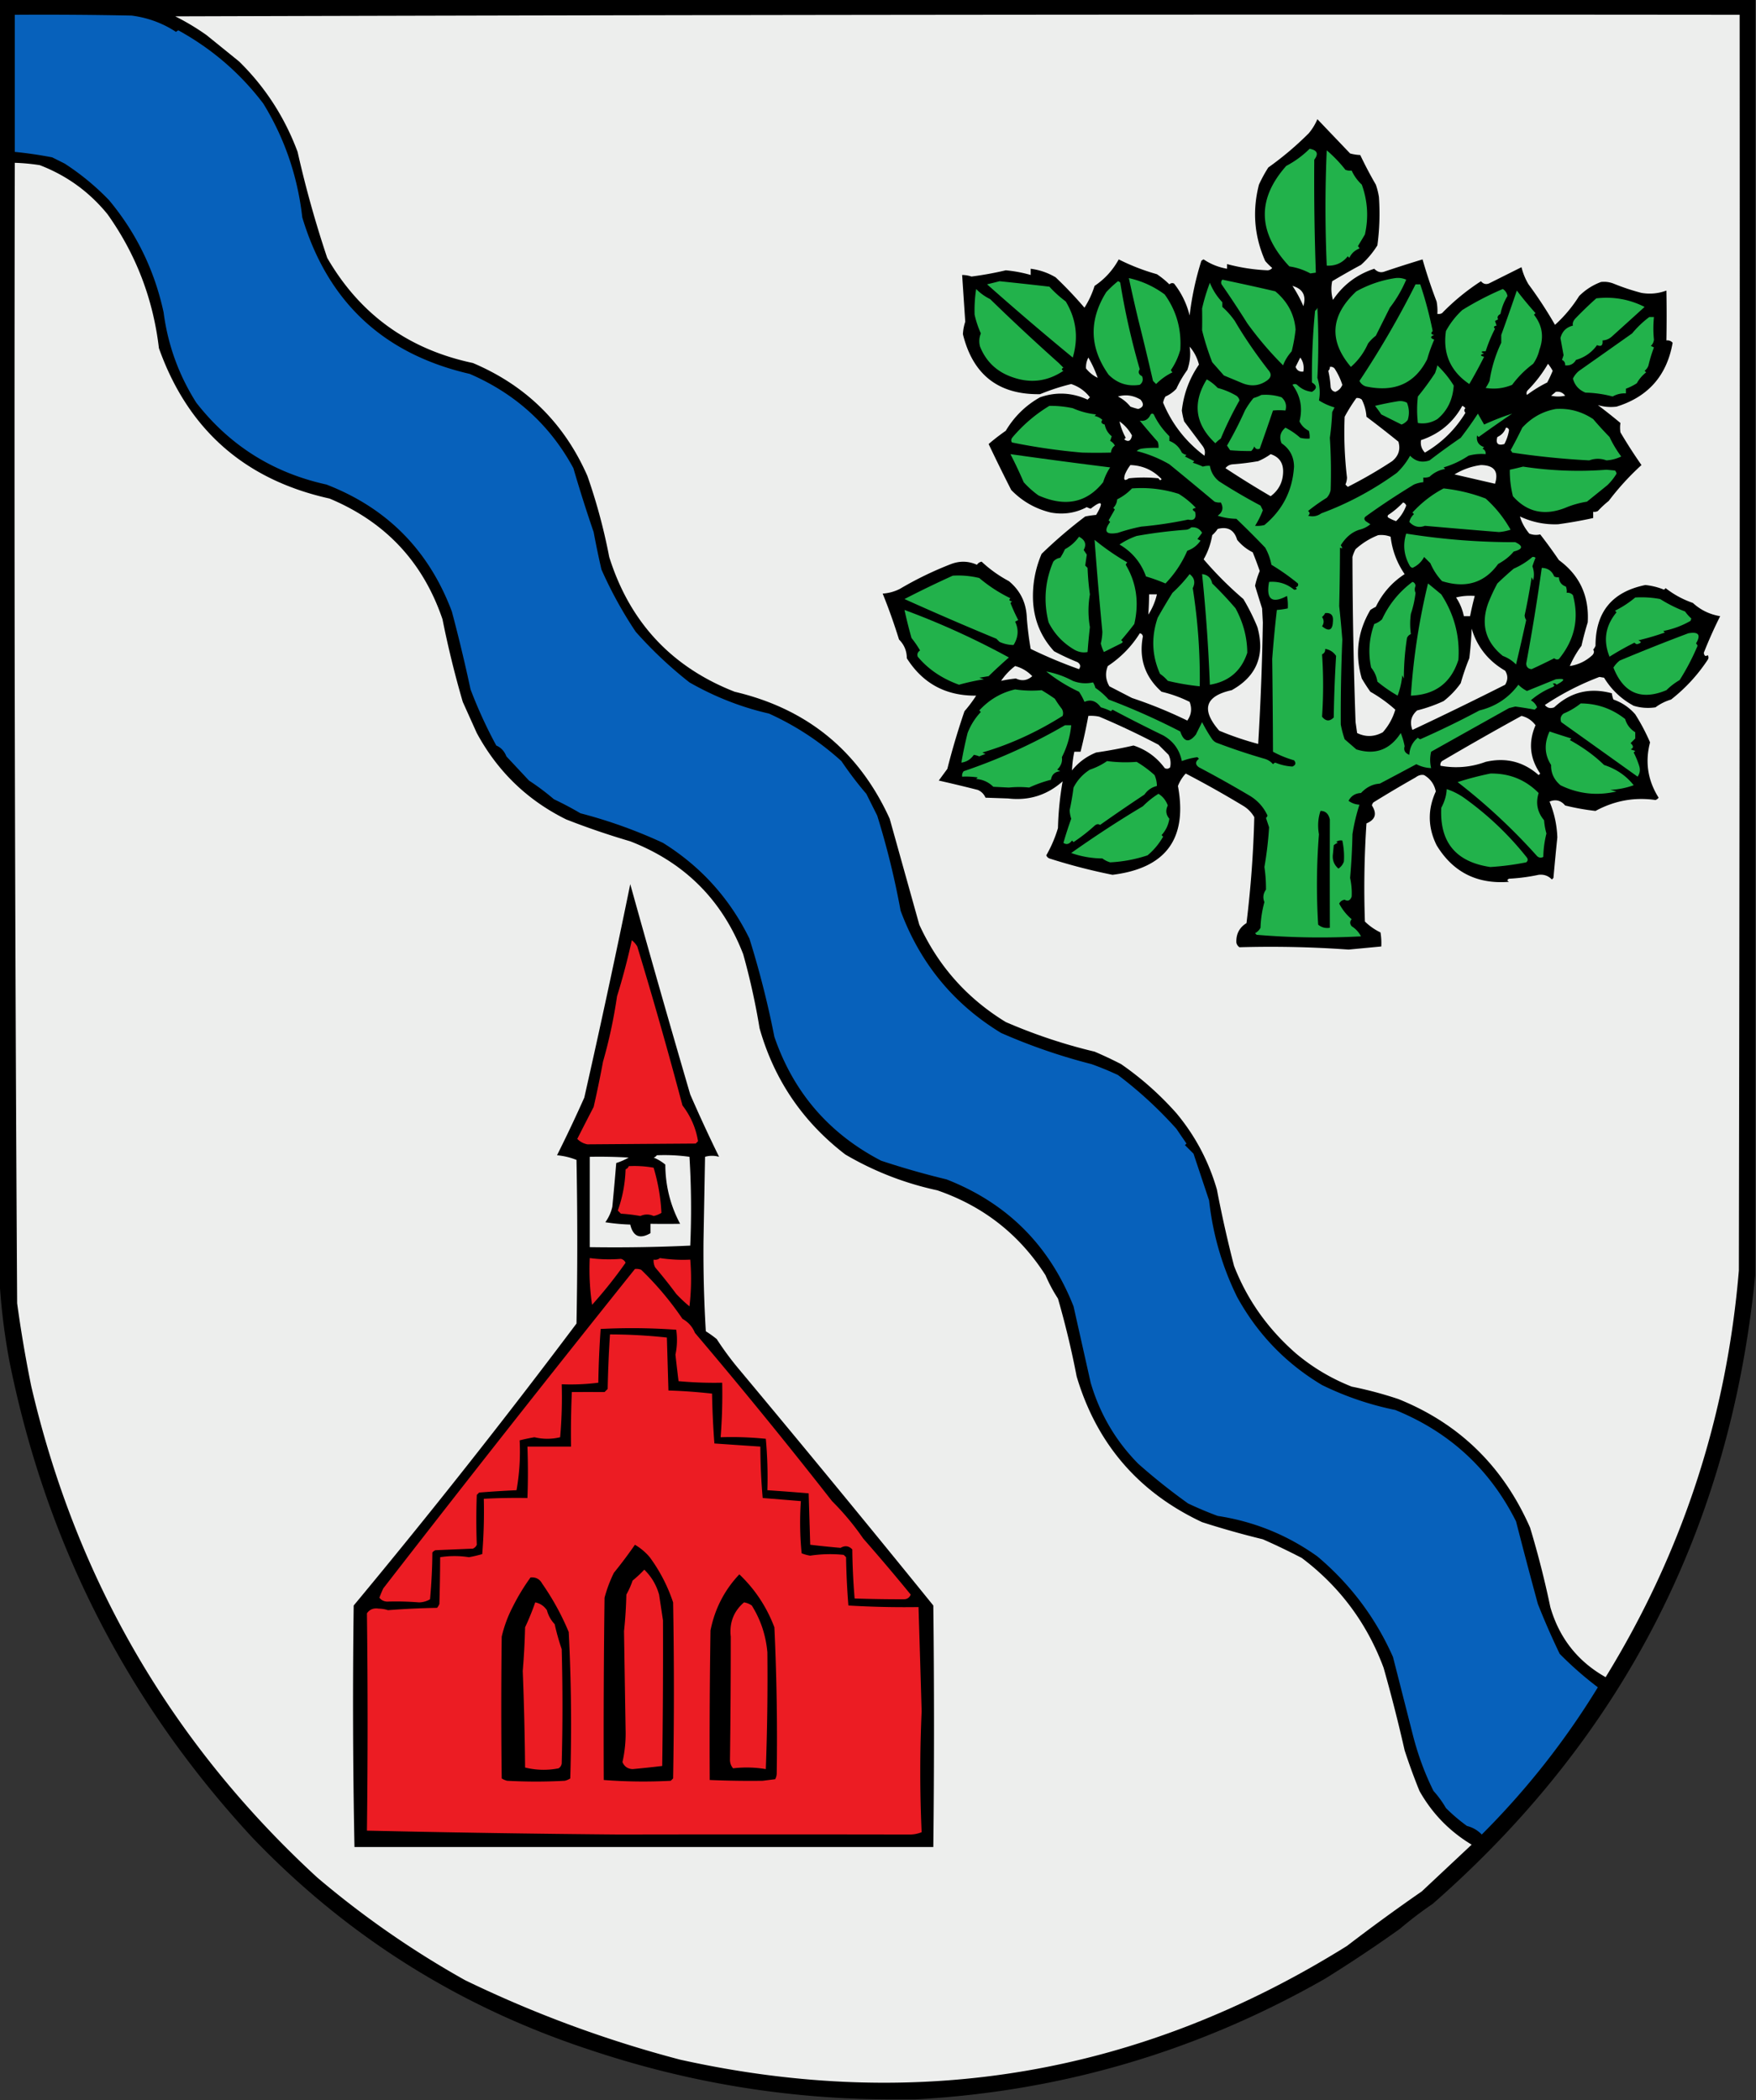 <svg xmlns="http://www.w3.org/2000/svg" width="1127" height="1348" style="shape-rendering:geometricPrecision;text-rendering:geometricPrecision;image-rendering:optimizeQuality;fill-rule:evenodd;clip-rule:evenodd"><rect width="100%" height="100%" fill="#333333" stroke="none"/><path style="opacity:1" d="M-.5-.5h1127v819c-15.94 162.063-84.94 296.56-207 403.5a243.024 243.024 0 0 0-21 16 920.557 920.557 0 0 1-48 32c-81.556 46.57-169.223 72.41-263 77.5h-11c-67.341.36-133.007-10.14-197-31.5-84.113-27.45-156.613-72.95-217.5-136.5-80.492-86.98-132.492-188.977-156-306-3.417-18.327-5.583-36.66-6.5-55V-.5z"/><path style="opacity:1" fill="#0761bb" d="M9.5 9.5c25.002-.167 50.002 0 75 .5 10.46 1.37 19.959 4.87 28.5 10.5.414-.457.914-.79 1.5-1 21.562 11.867 39.729 27.534 54.5 47 13.671 22.277 22.004 46.611 25 73 16.281 54.254 52.115 87.754 107.5 100.5 29.372 12.726 51.539 32.892 66.5 60.5a916.954 916.954 0 0 0 13 41 588.093 588.093 0 0 0 5 24c6.223 14.06 13.556 27.393 22 40 10.621 11.96 22.121 22.793 34.5 32.5 16.294 9.304 33.294 15.97 51 20 17.06 7.716 32.56 17.883 46.5 30.5 5.254 7.732 10.588 14.732 16 21l7 14a520.018 520.018 0 0 1 15 61c12.514 33.768 34.014 59.935 64.5 78.5a372.399 372.399 0 0 0 58 20 192.827 192.827 0 0 1 17 7c13.544 10.219 26.044 21.719 37.5 34.5a825.928 825.928 0 0 0 6.5 9.5l-1 1 5.5 5.5 10 30c2.403 21.827 8.403 42.494 18 62 13.132 23.827 31.298 42.66 54.5 56.5 14.924 7.32 30.59 12.653 47 16 34.848 14.186 60.682 38.019 77.5 71.5 4.544 17.726 9.21 35.39 14 53a483.361 483.361 0 0 0 14 32c7.62 7.74 15.78 14.9 24.5 21.5-20.99 34.35-45.828 65.85-74.5 94.5-2.67-2.75-5.836-4.58-9.5-5.5a111.822 111.822 0 0 1-13.5-11.5 64.783 64.783 0 0 0-8-11c-5.417-10.88-9.75-22.55-13-35-4.347-17.1-8.681-34.1-13-51-11.184-25.18-27.351-46.68-48.5-64.5-19.248-13.751-40.582-22.417-64-26a237.226 237.226 0 0 1-19-8 391.747 391.747 0 0 1-32-25.5c-14.478-14.682-24.645-32.015-30.5-52l-11-49c-15.404-39.084-42.571-66.25-81.5-81.5a524 524 0 0 1-42-12c-33.432-17.362-56.265-43.862-68.5-79.5a597.314 597.314 0 0 0-16-63c-12.649-25.813-31.149-46.313-55.5-61.5a313.48 313.48 0 0 0-53-19 207.178 207.178 0 0 0-17-9 154.59 154.59 0 0 0-16-12 11526.68 11526.68 0 0 0-14.5-15.5c-1.298-3.354-3.464-5.688-6.5-7-6.254-11.517-11.754-23.517-16.5-36a1044.737 1044.737 0 0 0-12-50c-14.752-39.256-41.586-66.423-80.5-81.5-34.196-7.508-62.029-25.008-83.5-52.5-11.28-17.788-18.28-37.122-21-58-5.815-26.961-17.481-50.961-35-72A160.449 160.449 0 0 0 41.5 105l-8-4c-8.18-1.57-16.18-2.736-24-3.5v-88z"/><path style="opacity:1" fill="#edeeed" d="M112.5 10.5c334.5-1 669.166-1.333 1004-1 .17 268.667 0 537.334-.5 806-7.85 94.038-36.35 181.038-85.5 261-17.9-10.08-29.73-25.08-35.5-45a598.553 598.553 0 0 0-13-51c-17.273-39.28-45.44-66.78-84.5-82.5a248.584 248.584 0 0 0-30-8c-13.25-5.232-25.25-12.398-36-21.5-18.002-15.819-31.169-34.486-39.5-56a800.398 800.398 0 0 1-11-49c-5.25-18.168-13.917-34.501-26-49-10.668-12.012-22.501-22.512-35.5-31.5a265.064 265.064 0 0 0-17-8c-19.448-4.621-38.448-10.954-57-19-24.904-15.232-43.404-36.065-55.5-62.5l-19-68c-19.745-43.393-52.912-70.56-99.5-81.5-40.537-15.877-67.37-44.71-80.5-86.5a366.322 366.322 0 0 0-14-52c-14.891-33.891-39.391-58.057-73.5-72.5-41.38-8.762-72.546-31.262-93.5-67.5a694.513 694.513 0 0 1-19-68c-8.266-22.23-20.766-41.564-37.5-58a10888.458 10888.458 0 0 0-21-17 153.15 153.15 0 0 0-20-12z"/><path style="opacity:1" d="M845.5 76.5c6.951 7.286 13.951 14.62 21 22 2.225.6 4.391.934 6.5 1a258.46 258.46 0 0 0 10 19 43.385 43.385 0 0 1 2 8c.717 10.521.383 20.855-1 31a57.92 57.92 0 0 1-10.5 12.5 488.824 488.824 0 0 0-18.5 10.5 24.551 24.551 0 0 0 .5 12c6.526-9.684 15.359-16.351 26.5-20 1.805 1.921 3.805 2.588 6 2a808.263 808.263 0 0 1 25-8 320.176 320.176 0 0 0 9 27c.497 2.646.664 5.313.5 8a4.934 4.934 0 0 0 3-.5 142.956 142.956 0 0 1 25-20.5c1.354 1.684 3.021 2.184 5 1.5l21-10.5a39.238 39.238 0 0 0 4.5 11 269.8 269.8 0 0 1 17 26c5.96-5.381 11.13-11.548 15.5-18.5 4.02-4.01 8.69-7.01 14-9 2.71-.328 5.37.005 8 1a142.492 142.492 0 0 0 18 6c5.49.932 10.82.432 16-1.5a898.31 898.31 0 0 1 0 32c1.6-.188 2.94.312 4 1.5-3.68 21.042-15.68 34.708-36 41-4.15.498-8.15.164-12-1 4.92 3.713 9.76 7.546 14.5 11.5-.31 1.943-.31 3.943 0 6a318.682 318.682 0 0 0 13.5 21 168.461 168.461 0 0 0-21 23 64.385 64.385 0 0 0-7 6.5c-.95.483-1.95.649-3 .5v4a278.173 278.173 0 0 1-22.5 4c-8.51.33-16.676-1.337-24.5-5 1.071 3.784 3.071 7.451 6 11 2.326.89 4.659 1.057 7 .5a320.698 320.698 0 0 1 12 16.5c13.33 9.74 19.5 23.073 18.5 40a190.885 190.885 0 0 0-4 15 63.484 63.484 0 0 0-7.5 13c5.53-.849 10.37-3.183 14.5-7 1.11-1.26 1.28-2.427.5-3.5a9.246 9.246 0 0 0 1.5-2.5c.01-21.672 10.68-34.672 32-39 4.19.435 8.19 1.435 12 3 .33-.333.67-.667 1-1 5.25 4.119 11.08 7.286 17.5 9.5 4.94 4.539 10.78 7.372 17.5 8.5a286.227 286.227 0 0 0-10.5 23.5c.3 2.024 1.13 2.524 2.5 1.5.67 1 .67 2 0 3-6.47 9.805-14.31 18.305-23.5 25.5-3.67 1.104-7 2.771-10 5a31.31 31.31 0 0 1-14-1c-7.94-4.276-14.28-10.276-19-18l-3-.5a173.862 173.862 0 0 0-35 18c1.544 1.946 3.544 2.446 6 1.5 10.54-9.846 22.88-12.846 37-9 .12 1.268.45 2.602 1 4 5.5 1.918 10.16 5.084 14 9.5 3.63 5.705 6.8 11.705 9.5 18-3.3 12.58-1.46 24.413 5.5 35.5a4.473 4.473 0 0 1-2 1.5c-13.5-1.943-26.34.391-38.5 7a148.332 148.332 0 0 1-19.5-3.5c-2.74-3.288-6.07-4.122-10-2.5 3.05 7.341 4.717 15.007 5 23a1671.608 1671.608 0 0 0-2.5 26l-1 1c-2.306-2.388-5.139-3.388-8.5-3a119.117 119.117 0 0 1-19 2.5c-1.333.667-1.333 1.333 0 2-20.498 1.637-35.998-6.197-46.5-23.5-5.644-11.445-5.811-22.945-.5-34.5-.969-4.63-3.469-8.13-7.5-10.5-1.803-.406-3.636.094-5.5 1.5a784.716 784.716 0 0 0-27 16 3.943 3.943 0 0 0-1 2c3.39 5.282 2.223 9.115-3.5 11.5a620.74 620.74 0 0 0-1 63 37.947 37.947 0 0 0 10 7c.498 2.982.665 5.982.5 9-6.995.665-13.995 1.332-21 2a697.727 697.727 0 0 0-70-1.5c-1.074-.739-1.741-1.739-2-3-.24-5.478 1.926-9.645 6.5-12.5a700.223 700.223 0 0 0 5-68 20.231 20.231 0 0 0-7.5-7.5 658.634 658.634 0 0 0-36.5-20.5 24.834 24.834 0 0 0-5 8c6.258 33.791-7.742 52.791-42 57a373.273 373.273 0 0 1-40.5-10.5c-.928-.388-1.595-1.055-2-2a81.386 81.386 0 0 0 7.5-17.5 200.96 200.96 0 0 1 3-30c-9.967 8.877-21.634 12.544-35 11l-14.5-.5c-1-2.333-2.667-4-5-5a984.53 984.53 0 0 0-25-6l5.5-7.5a471.568 471.568 0 0 1 11-37 86.401 86.401 0 0 0 7.5-10c-19.411.215-34.245-7.785-44.5-24-.022-4.708-1.689-8.708-5-12-3.233-10.394-6.733-20.227-10.5-29.5a28.352 28.352 0 0 0 11-3 222.206 222.206 0 0 1 33-16c5.601-2.09 11.101-1.923 16.5.5.739-1.074 1.739-1.741 3-2a81.647 81.647 0 0 0 17.5 12.5c7.329 6.061 11.162 13.895 11.5 23.5a204.306 204.306 0 0 0 2.5 20 299.118 299.118 0 0 0 31 13c1.254-1.759.921-3.259-1-4.5a153.054 153.054 0 0 1-15-7c-8.377-9.109-12.877-19.942-13.5-32.5-.413-10.432 1.42-20.432 5.5-30a300.708 300.708 0 0 1 28-24 61.521 61.521 0 0 1 7-1c4.998-8.395 3.831-9.728-3.5-4a11.456 11.456 0 0 1-2.5-1c-7.173 3.786-14.84 4.952-23 3.5-9.89-2.362-18.39-7.196-25.5-14.5a1211.885 1211.885 0 0 1-14.5-29.5 135.043 135.043 0 0 1 11-8.5c5.476-9.168 12.809-16.335 22-21.5 10.347-3.577 20.514-3.077 30.5 1.5l1.5-1.5c-3.162-4.076-7.162-6.909-12-8.5-6.535 1.565-13.202 3.731-20 6.5-26.597.426-43.097-12.407-49.5-38.5.13-2.647.63-5.314 1.5-8l-2-30c2.047.011 4.047.344 6 1a213.178 213.178 0 0 0 22-4c5.446.49 10.78 1.49 16 3v-4c5.692.731 11.025 2.564 16 5.5a255.686 255.686 0 0 1 18.5 19.5c2.76-4.326 4.926-8.992 6.5-14 6.536-4.396 11.703-10.062 15.5-17a135.843 135.843 0 0 0 24.5 9.5 55.811 55.811 0 0 1 8 6.5c.951-.826 1.951-.992 3-.5 4.793 6.086 8.126 12.92 10 20.5a188.935 188.935 0 0 1 7.5-35 3.647 3.647 0 0 1 1.5-1c4.54 3.056 9.54 5.056 15 6v-3a120.873 120.873 0 0 0 26 4c1.237-.056 2.237-.556 3-1.5a39.027 39.027 0 0 1-4.5-4.5c-7.008-15.847-8.342-32.18-4-49a88.011 88.011 0 0 1 6-11 203.292 203.292 0 0 0 26-22 35.7 35.7 0 0 0 5.5-9z"/><path style="opacity:1" fill="#22b24b" d="M840.5 95.5c4.911.866 5.911 3.2 3 7-.193 24.231.141 48.398 1 72.5l-3.5.5c-4.341-2.327-8.841-3.827-13.5-4.5-20.3-21.627-20.967-43.127-2-64.5 5.606-2.957 10.606-6.623 15-11zM851.5 96.5a85.697 85.697 0 0 1 12 12.5 8.43 8.43 0 0 0 4 .5c1.549 3.392 3.716 6.392 6.5 9 3.766 10.448 4.432 21.114 2 32a1689.64 1689.64 0 0 1-4.5 7.5c.457.414.791.914 1 1.5-2.963 1.129-5.129 3.129-6.5 6l-1-1c-3.432 4.298-7.932 6.298-13.5 6-1.08-25.068-1.08-49.734 0-74z"/><path style="opacity:1" fill="#edeeed" d="M9.5 104.5c5.36.17 10.692.67 16 1.5 17.303 6.638 31.803 17.138 43.5 31.5 18.276 25.689 29.276 54.355 33 86 18.617 52.275 55.117 84.441 109.5 96.5 35.884 14.978 60.05 40.812 72.5 77.5a630.167 630.167 0 0 0 13 53c2.978 6.626 5.978 13.293 9 20 13.378 24.715 32.545 43.215 57.5 55.5a494.83 494.83 0 0 0 41 14c34.903 13.57 59.07 37.737 72.5 72.5a444.014 444.014 0 0 1 10.5 47.5c9.349 33.01 27.682 60.01 55 81 18.367 10.793 38.033 18.46 59 23 29.6 10.187 52.767 28.354 69.5 54.5a97.805 97.805 0 0 0 8 15 565.606 565.606 0 0 1 12 50c12.876 43.208 39.709 74.374 80.5 93.5a556.272 556.272 0 0 0 39 11 430.658 430.658 0 0 1 25 12c24.331 18.34 41.831 41.84 52.5 70.5 4.974 17.56 9.474 35.23 13.5 53a401.017 401.017 0 0 0 9.5 26c8.11 14.44 19.277 25.94 33.5 34.5l-32 30a1235.69 1235.69 0 0 0-48 35c-132.3 82.58-274.967 106.91-428 73-47.714-12.53-93.714-29.53-138-51a596.26 596.26 0 0 1-95-66C110.032 1118.93 48.866 1013.77 20 889.5a832.106 832.106 0 0 1-9-53 91097.87 91097.87 0 0 1-1.5-732z"/><path style="opacity:1" fill="#22b24b" d="M724.5 178.5c8.385 1.858 16.052 5.358 23 10.5 7.543 10.493 10.876 22.326 10 35.5a42.167 42.167 0 0 1-6 13 3.647 3.647 0 0 0 1 1.5 37.549 37.549 0 0 0-10.5 7.5l-2-2a1933.04 1933.04 0 0 0-9.5-39.5 1150.663 1150.663 0 0 1-6-26.5zM895.5 178.5a13.116 13.116 0 0 1 7 1c-2.758 6.528-6.258 12.528-10.5 18l-9 18a25.965 25.965 0 0 0-5 5c-2.601 5.871-6.268 10.871-11 15-14.296-16.859-13.13-33.025 3.5-48.5 7.926-4.364 16.259-7.197 25-8.5zM784.5 179.5c12.776 2.673 24.109 5.173 34 7.5 7.885 6.608 12.219 14.774 13 24.5a101.458 101.458 0 0 1-2.5 14c-2.548 2.899-4.381 5.899-5.5 9a220.63 220.63 0 0 1-23-27 665.445 665.445 0 0 0-16.5-25c-.47-1.077-.303-2.077.5-3zM641.5 180.5c10.663 1.1 21.33 2.266 32 3.5a74.464 74.464 0 0 0 10.5 9.5c6.76 11.251 8.26 23.251 4.5 36a1905.434 1905.434 0 0 1-55-47 345.94 345.94 0 0 0 8-2zM717.5 180.5c.617.111 1.117.444 1.5 1 2.97 18.485 7.137 36.985 12.5 55.5-1.21 1.868-.71 3.368 1.5 4.5.863 2.249.363 4.082-1.5 5.5-7.802 1.218-14.469-.948-20-6.5-12.262-17.306-12.762-34.973-1.5-53a72.667 72.667 0 0 1 7.5-7zM776.5 181.5c1.835 4.621 4.501 8.788 8 12.5v3a50.924 50.924 0 0 1 8 9c5.963 10.206 13.13 20.706 21.5 31.5 2.145 2.395 1.978 4.562-.5 6.5-4.88 3.606-10.214 4.272-16 2-3.964-1.663-7.964-3.33-12-5a4394.001 4394.001 0 0 1-7.5-8.5c-2.694-6.957-4.861-13.79-6.5-20.5.09-4.604.09-9.27 0-14a120.75 120.75 0 0 1 5-16.5zM908.5 182.5h3c3.197 9.429 5.864 19.429 8 30-1.402 1.342-1.069 2.176 1 2.5-2.667 1-2.667 2 0 3a91.904 91.904 0 0 0-4.5 12.5c-7.864 15.678-21.03 21.511-39.5 17.5-1.803-.637-3.136-1.803-4-3.5a595.142 595.142 0 0 0 36-62z"/><path style="opacity:1" fill="#edeeed" d="M829.5 183.5c6.645 1.9 8.979 6.233 7 13a78.288 78.288 0 0 0-7-13z"/><path style="opacity:1" fill="#22b24b" d="M626.5 185.5c2.528 2.604 5.528 4.771 9 6.5 14.043 13.688 28.71 27.355 44 41l3 3c-1.333.667-1.333 1.333 0 2-10.265 6.904-21.265 8.238-33 4-9.787-3.42-16.621-9.92-20.5-19.5-.777-2.929-.61-5.763.5-8.5a63.42 63.42 0 0 1-4-12 89.072 89.072 0 0 1 1-16.5zM964.5 185.5c1.585.974 2.585 2.474 3 4.5a34.681 34.681 0 0 0-4.5 11.5c-1.758.969-2.258 2.136-1.5 3.5l-2 1 1 3c-1.801.317-2.134.984-1 2a90.169 90.169 0 0 0-6 14.5c-3.098-.087-3.432.413-1 1.5-2.667.667-2.667 1.333 0 2a312.341 312.341 0 0 1-9.5 17.5c-12.087-8.176-17.087-19.509-15-34a51.968 51.968 0 0 1 10.5-13.5 193.179 193.179 0 0 1 26-13.5zM973.5 186.5a242.087 242.087 0 0 0 12 14.5l-1 1c5.351 6.742 6.517 14.242 3.5 22.5a25.471 25.471 0 0 1-4 9 64.804 64.804 0 0 0-13.5 13.5c-5.46 2.285-11.127 2.951-17 2a29.517 29.517 0 0 0 2.5-4.5 87.077 87.077 0 0 1 7.5-24.5v-5c3.441-9.49 6.774-18.99 10-28.5zM1024.5 191.5c10.95-1.255 21.28.578 31 5.5a7022.653 7022.653 0 0 1-21 19c-1.72 1.559-3.72 2.392-6 2.5.32 3.194-.84 4.194-3.5 3-3.43 4.727-7.93 7.894-13.5 9.5-1.56 2.659-3.89 3.826-7 3.5.14-1.624-.53-2.79-2-3.5.33-1 .67-2 1-3-.67-3.667-1.33-7.333-2-11 1.08-4.297 3.75-6.964 8-8-.37-1.473.13-2.973 1.5-4.5a243.27 243.27 0 0 1 13.5-13z"/><path style="opacity:1" fill="#22b14b" d="M845.5 197.5c.777 15.289.777 30.289 0 45 1.577 5.091 1.91 9.924 1 14.5a37.747 37.747 0 0 0 10 4.5l-1.5 3a171.862 171.862 0 0 1-1.5 16.5c.71 11.079.876 22.246.5 33.5-.36 1.921-1.194 3.588-2.5 5a119.43 119.43 0 0 0-12 8.5c1.333 1 1.333 2 0 3 3.088.847 5.921.347 8.5-1.5 17.059-6.29 33.226-14.956 48.5-26a45.24 45.24 0 0 0 8.5-11c3.455 3.658 7.621 4.658 12.5 3a448.688 448.688 0 0 1 20-14.5 233.028 233.028 0 0 0 11-15.5l4 7c6.228-2.834 12.228-5.167 18-7a817.35 817.35 0 0 0-21.5 15l-1-1c-.633 3.714.867 6.214 4.5 7.5l-1 1c1.473.71 2.14 1.876 2 3.5a31.116 31.116 0 0 0-11 1 58.555 58.555 0 0 1-16 7.5l1 1c-3.852.682-7.185 2.349-10 5a8.43 8.43 0 0 1-4 .5v3a20.093 20.093 0 0 0-6 1.5c-11.068 6.723-21.401 13.556-31 20.5-1.09.891-1.09 1.891 0 3l3 2a17.335 17.335 0 0 1-7 3.5c-4.731 1.446-8.731 4.779-12 10 1.333 1.84 1.166 2.34-.5 1.5-.036 12.94-.202 25.44-.5 37.5.77 7.144 1.436 14.31 2 21.5a1144.861 1144.861 0 0 0-1 54.5 66.364 66.364 0 0 0 2.5 9.5l7.5 6.5c12.048 3.769 21.548.269 28.5-10.5a44.71 44.71 0 0 1 2.5 8.5c-.791 2.515.209 4.349 3 5.5.228-4.544 2.061-8.211 5.5-11 .414.457.914.791 1.5 1a567.851 567.851 0 0 0 38-18.5c10.354-2.505 18.687-8.005 25-16.5a20.901 20.901 0 0 0 5.5 4c6.153-2.496 12.32-4.996 18.5-7.5 6.2-.782 6.36.384.5 3.5-.718-.951-1.551-1.117-2.5-.5 1.333.667 1.333 1.333 0 2-5.169 2.081-9.836 4.914-14 8.5 1.861 1.028 3.195 2.528 4 4.5l-1.5 1.5a255.347 255.347 0 0 0-12.5-2l-4 1a33725.746 33725.746 0 0 0-50 28c-.833 3.584-.833 7.084 0 10.5-3.269-.11-6.436-.943-9.5-2.5a3004.135 3004.135 0 0 1-23.5 12.5c-4.536.266-8.536 2.266-12 6-3.636.15-6.303 1.816-8 5 2.069 1.523 4.403 2.357 7 2.5a120.907 120.907 0 0 0-4.5 19 424.059 424.059 0 0 1-1.5 28c.883 4.114 1.216 8.114 1 12-.929 2.501-2.429 3.167-4.5 2-1.621.225-2.788 1.058-3.5 2.5 2.05 3.886 4.717 7.219 8 10-1.247 1.458-1.247 2.958 0 4.5 2.567 1.625 4.567 3.791 6 6.5a484.174 484.174 0 0 1-67-1l-1-1c1.5-.833 2.667-2 3.5-3.5a69.46 69.46 0 0 1 2.5-16.5c-1.148-2.776-.814-5.443 1-8a91.912 91.912 0 0 0-1-14.5 233.926 233.926 0 0 0 3-25.5l-2-6a3.647 3.647 0 0 0 1-1.5c-2.422-5.256-6.089-9.422-11-12.5a757.936 757.936 0 0 0-33-18.5c-2.473-1.742-2.473-3.575 0-5.5l-1-1c-3.33.421-6.663 1.254-10 2.5-1.46-7.301-5.46-12.801-12-16.5a1009.945 1009.945 0 0 1-32.5-16.5l-1 1a38.026 38.026 0 0 0-6.5-2.5c-2.945-4.109-6.445-5.276-10.5-3.5a36.176 36.176 0 0 0-3.5-6.5 103.606 103.606 0 0 1-21-13c5.868 1.085 11.534 3.085 17 6 4.284 1.663 8.617 1.996 13 1a11.333 11.333 0 0 1 1.5 3.5 47.662 47.662 0 0 1 8.5 7.5c15.378 5.794 30.711 12.628 46 20.5 2.274 6.823 5.607 7.489 10 2l4-8a97.708 97.708 0 0 0 6.5 11 6.978 6.978 0 0 0 3.5 2.5 395.244 395.244 0 0 0 30 10c2.231.622 4.065 1.789 5.5 3.5a3.647 3.647 0 0 1 1.5-1c3.595 1.484 7.262 2.317 11 2.5 2.092-.953 2.425-2.286 1-4a65.851 65.851 0 0 1-13.5-5.5c-.085-19.98-.252-39.813-.5-59.5a750.733 750.733 0 0 1 3-31.5 51.569 51.569 0 0 0 7-1 32.462 32.462 0 0 0-.5-8c-9.727 5.193-13.56 2.193-11.5-9 6.065-.487 11.399 1.18 16 5 1.873.018 2.206-.482 1-1.5 1.456-.423 1.956-1.256 1.5-2.5a143.135 143.135 0 0 0-17-12 36.314 36.314 0 0 0-4-11 577.306 577.306 0 0 0-18.5-18.5c-4.187-.071-8.187-.738-12-2 3.239-2.219 3.906-5.052 2-8.5a8.43 8.43 0 0 1-4-.5 2917.43 2917.43 0 0 0-29-24 81.674 81.674 0 0 0-21-8.5 6.802 6.802 0 0 1 3-1.5 60.931 60.931 0 0 1 11-.5 8.43 8.43 0 0 0-.5-4 411.67 411.67 0 0 1-11.5-13.5c3.157.579 5.491-.754 7-4 .667-.667 1.333-.667 2 0 2.265 4.944 5.599 9.611 10 14v3c3.633 1.399 6.3 3.899 8 7.5a6.802 6.802 0 0 0 3 1.5l-1 1 6 3-1 1a53.631 53.631 0 0 1 6.5 2.5c1.55-.45 3.05-.617 4.5-.5.726 4.123 2.726 7.456 6 10a372.486 372.486 0 0 0 26.5 15.5l1.5 3c-1.375 3.59-3.042 6.924-5 10a18.453 18.453 0 0 0 6-.5c11.73-9.719 18.063-22.219 19-37.5-.071-6.4-2.738-11.4-8-15-1.622-3.93-.788-7.263 2.5-10a45.234 45.234 0 0 1 9.5 6.5c1.973.495 3.973.662 6 .5a12.93 12.93 0 0 0-.5-5c-2.667-1.333-4.667-3.333-6-6 2.175-8.653.675-16.486-4.5-23.5 1-.667 2-.667 3 0 2.65 2.596 5.816 4.096 9.5 4.5 3.333-2 3.333-4 0-6a431.357 431.357 0 0 1 2-46c.717-.544 1.217-1.211 1.5-2z"/><path style="opacity:1" fill="#22b24b" d="M1058.5 203.5h3c-.49 4.928-.49 9.762 0 14.5-.18 1.658-.84 2.991-2 4 .67.333 1.33.667 2 1a89.528 89.528 0 0 0-3.5 11.5 7.014 7.014 0 0 1-2.5 3.5c.33.333.67.667 1 1a23.166 23.166 0 0 0-6 7 35.658 35.658 0 0 1-7 3.5v3c-3.03-.161-5.86.506-8.5 2a75.237 75.237 0 0 0-17.5-2.5c-4.19-1.737-6.86-4.737-8-9a14.363 14.363 0 0 1 4-5 17824.16 17824.16 0 0 0 34-24c3.27-3.96 6.94-7.46 11-10.5z"/><path style="opacity:1" fill="#edeeed" d="M763.5 222.5c2.821 3.21 4.821 7.043 6 11.5-6.124 8.867-9.791 18.701-11 29.5.342 2.367.842 4.7 1.5 7a6472.452 6472.452 0 0 1 12 16c1.301 1.865 1.635 3.865 1 6-11.974-8.979-20.807-20.313-26.5-34a10.258 10.258 0 0 1 1.5-4 20.645 20.645 0 0 0 7-5 67.876 67.876 0 0 1 7-12c1.774-4.983 2.274-9.983 1.5-15zM698.5 229.5c2.354 4.01 4.354 8.343 6 13-2.88-1.364-5.38-3.364-7.5-6-.135-2.422.365-4.755 1.5-7zM834.5 229.5c1.888 2.488 2.555 5.488 2 9-2.458.273-4.125-.727-5-3l3-6zM993.5 233.5a29.01 29.01 0 0 1 3 4.5 75.95 75.95 0 0 1-3.5 7.5 81.709 81.709 0 0 0-13 8c-.492-1.049-.326-2.049.5-3a84.344 84.344 0 0 0 13-17z"/><path style="opacity:1" fill="#22b24b" d="M922.5 234.5c4.258 4.131 7.758 8.464 10.5 13-.625 9.08-4.125 16.246-10.5 21.5-3.986 2.398-8.153 3.231-12.5 2.5a72.464 72.464 0 0 1 0-17 176.76 176.76 0 0 0 11-15 42.47 42.47 0 0 0 1.5-5z"/><path style="opacity:1" fill="#edeeed" d="M853.5 235.5c1.175-.219 2.175.114 3 1a42.59 42.59 0 0 1 5 10.5c-.846 2.18-2.346 3.68-4.5 4.5-1.653-.32-2.653-1.32-3-3a62.065 62.065 0 0 0-1.5-10.5c.752-.671 1.086-1.504 1-2.5z"/><path style="opacity:1" fill="#22b24b" d="M774.5 243.5c2.552 1.43 4.885 3.264 7 5.5a47.592 47.592 0 0 1 12 5c1.074.739 1.741 1.739 2 3a228.903 228.903 0 0 0-12 24.5 23.65 23.65 0 0 0-3.5 3c-13.002-12.198-14.835-25.865-5.5-41z"/><path style="opacity:1" fill="#edeeed" d="M998.5 251.5c2.52-.372 4.52.461 6 2.5-3 .667-6 .667-9 0a81.316 81.316 0 0 0 3-2.5zM717.5 254.5c4.976-1.439 9.81-.772 14.5 2 2.41 2.918 1.91 4.918-1.5 6a43.145 43.145 0 0 1-5-1.5c-2.251-2.758-4.918-4.925-8-6.5z"/><path style="opacity:1" fill="#22b24b" d="M809.5 253.5c4.467-.367 8.8.133 13 1.5 2.597 2.317 3.43 5.15 2.5 8.5a38.746 38.746 0 0 0-8 0 1452.77 1452.77 0 0 1-8.5 24.5c-1.608.658-2.775.158-3.5-1.5a7.293 7.293 0 0 1-2 3c-4.299.042-8.799-.125-13.5-.5l-2-3a245.34 245.34 0 0 0 11.5-22.5 52.108 52.108 0 0 1 5.5-8c1.836-.528 3.503-1.194 5-2z"/><path style="opacity:1" fill="#edeeed" d="M870.5 255.5c1.322-.17 2.489.163 3.5 1 1.74 3.409 2.74 7.076 3 11a727.885 727.885 0 0 1 20.5 16c1.445 4.967.112 9.134-4 12.5a289.15 289.15 0 0 1-28.5 16.5l-1.5-1.5c.616-1.4.949-2.9 1-4.5a246.27 246.27 0 0 1-1.5-39 108.985 108.985 0 0 1 7.5-12z"/><path style="opacity:1" fill="#22b04b" d="M897.5 257.5c1.967-.239 3.801.094 5.5 1 1.453 3.646 1.62 7.312.5 11a8.905 8.905 0 0 1-4 3l-13-6.5a78.453 78.453 0 0 0-4-5.5 196.158 196.158 0 0 1 15-3z"/><path style="opacity:1" fill="#22b24b" d="M673.5 260.5c5.052-.05 10.052.45 15 1.5a49.975 49.975 0 0 0 15 4l-1 1c1.921.36 3.588 1.194 5 2.5-1.109 1.465-.609 2.465 1.5 3 .622 3.085 2.122 5.585 4.5 7.5l-1 3a6.547 6.547 0 0 1 3 3c-1.467 1.098-2.301 2.598-2.5 4.5a350.01 350.01 0 0 1-18.5 0 393.395 393.395 0 0 1-45-6.5c-.78-1.073-.613-2.24.5-3.5 6.831-8.01 14.665-14.677 23.5-20z"/><path style="opacity:1" fill="#edeeed" d="M938.5 260.5c.789.283 1.456.783 2 1.5-.924.85-.924 1.85 0 3-6.512 10.678-15.178 19.178-26 25.5-2.168-2.304-3.001-4.971-2.5-8 11.755-3.931 20.588-11.264 26.5-22z"/><path style="opacity:1" fill="#22b24b" d="M998.5 262.5c8.63-.567 16.63 1.6 24 6.5 3.39 3.969 6.89 7.803 10.5 11.5a72.028 72.028 0 0 0 7.5 12.5c-2.94 1.459-6.11 2.292-9.5 2.5-3.67-1.333-7.33-1.333-11 0a507.79 507.79 0 0 1-49.5-5 3.647 3.647 0 0 0-1-1.5 297.377 297.377 0 0 0 7.5-14.5c5.932-6.48 13.099-10.48 21.5-12z"/><path style="opacity:1" fill="#edeeed" d="M718.5 270.5c3.306 2.313 5.973 5.313 8 9-.67 3.577-2.336 4.41-5 2.5l1-1a40.153 40.153 0 0 1-4-10.5zM966.5 274.5c.997-.03 1.664.47 2 1.5a28.25 28.25 0 0 1-3 9c-4.167 1.167-5.667-.333-4.5-4.5 2.727-1.259 4.561-3.259 5.5-6z"/><path style="opacity:1" fill="#22b24b" d="M648.5 291.5a3854.867 3854.867 0 0 0 64 8.5 36.947 36.947 0 0 0-4.5 9.5c-10.517 13.252-24.35 16.085-41.5 8.5a58.207 58.207 0 0 1-9.5-8.5 273.288 273.288 0 0 0-8.5-18z"/><path style="opacity:1" fill="#edeeed" d="M815.5 291.5c5.485 1.786 8.152 5.619 8 11.5-.167 6.501-2.833 11.668-8 15.5a630.865 630.865 0 0 1-29-18c1.214-1.569 2.881-2.402 5-2.5a163.202 163.202 0 0 0 16-2c2.912-1.232 5.578-2.732 8-4.5zM725.5 298.5c7.902.285 14.569 3.285 20 9-.61 1.005-1.276.838-2-.5a90.455 90.455 0 0 0-19 0c-2.78 1.993-3.614 1.16-2.5-2.5a26.523 26.523 0 0 1 3.5-6zM950.5 298.5c8.481.127 11.481 4.127 9 12-8.662-1.996-17.329-3.996-26-6 5.344-3.224 11.011-5.224 17-6z"/><path style="opacity:1" fill="#22b24b" d="M977.5 299.5c17.879 2.704 35.71 3.371 53.5 2l5.5.5a3.92 3.92 0 0 1 1 2 34.422 34.422 0 0 1-6 7.5c-4.29 3.489-8.63 6.989-13 10.5a60.264 60.264 0 0 0-14 4c-13.326 5.204-24.492 2.704-33.5-7.5a65.852 65.852 0 0 1-2-17 206.139 206.139 0 0 0 8.5-2z"/><path style="opacity:1" fill="#22b14b" d="M726.5 313.5c10.254-.769 20.254.398 30 3.5a52.34 52.34 0 0 1 11 9c-2.429.451-2.596 1.285-.5 2.5.943 4.219-.557 5.885-4.5 5a255.813 255.813 0 0 1-30 4.5 117.743 117.743 0 0 0-15 4c-7.762 1.442-9.429-.892-5-7l-1-1 4-7-1-1c1.504-1.491 2.337-3.324 2.5-5.5a33.115 33.115 0 0 0 9.5-7z"/><path style="opacity:1" fill="#22b24b" d="M926.5 313.5a106.727 106.727 0 0 1 27 6.5c6.39 5.734 11.723 12.4 16 20-2.708.851-5.208 1.351-7.5 1.5a6290.558 6290.558 0 0 1-47.5-4c-3.822 1.421-7.155.587-10-2.5.496-1.996 1.496-3.663 3-5l-1-1c5.852-6.402 12.519-11.569 20-15.5z"/><path style="opacity:1" fill="#edeeed" d="M900.5 322.5c.978.311 1.645.978 2 2-1.431 3.875-3.598 7.208-6.5 10a27.07 27.07 0 0 1-4.5-2c-1.021-.502-1.188-1.168-.5-2a53.326 53.326 0 0 0 9.5-8z"/><path style="opacity:1" fill="#22b24b" d="M764.5 338.5c3.107-.326 5.44.841 7 3.5a192.458 192.458 0 0 1-3 4l2 1c-2.133 3.119-4.966 5.285-8.5 6.5-3.441 7.901-8.108 14.901-14 21a118.771 118.771 0 0 0-12.5-4.5c-3.191-8.881-8.858-15.715-17-20.5a48.515 48.515 0 0 1 11-5.5 306.437 306.437 0 0 1 32-4c1.237-.232 2.237-.732 3-1.5z"/><path style="opacity:1" fill="#edeeed" d="M781.5 339.5c6.461-1.682 10.628.651 12.5 7 2.786 3.388 6.119 6.054 10 8 1.6 3.967 3.1 7.967 4.5 12a52.41 52.41 0 0 0-3 9.5c1.464 4.815 2.964 9.649 4.5 14.5l.5 9c-.436 26.03-1.436 52.03-3 78a193.924 193.924 0 0 1-25-8.5c-11.771-13.551-9.105-22.218 8-26 16.012-8.895 21.512-22.395 16.5-40.5a135.071 135.071 0 0 0-9-18 230.137 230.137 0 0 1-25.5-25.5c2.749-4.782 4.582-9.949 5.5-15.5a19.552 19.552 0 0 0 3.5-4z"/><path style="opacity:1" fill="#22b24b" d="M902.5 342.5c23.417 3.73 46.75 5.564 70 5.5 5.267 2.479 4.934 4.479-1 6-2.378 2.964-5.711 5.63-10 8-8.74 12.126-20.74 15.793-36 11-3.146-3.351-5.646-7.184-7.5-11.5l-4-4c-1.695 3.195-4.195 5.528-7.5 7a3.647 3.647 0 0 1-1.5-1c-3.95-6.726-4.784-13.726-2.5-21z"/><path style="opacity:1" fill="#edeeed" d="M884.5 343.5c2.747-.313 5.414.02 8 1 1.028 8.752 4.028 16.752 9 24-8.07 5.242-14.237 12.242-18.5 21a26.585 26.585 0 0 0-3.5 2c-8.205 13.884-10.039 28.55-5.5 44a113.414 113.414 0 0 0 5.5 8.5 92.156 92.156 0 0 1 16 11.5c-1.586 5.422-4.253 10.255-8 14.5-5.516 3.022-11.016 3.189-16.5.5l-1-7a3211.094 3211.094 0 0 1-2-106 22.981 22.981 0 0 1 2-5c4.343-3.915 9.177-6.915 14.5-9z"/><path style="opacity:1" fill="#22b14b" d="M692.5 344.5c3.975 2.092 4.975 4.926 3 8.5l2 3-1 7 1.5 1.5c.211 5.718.711 11.385 1.5 17-1.212 6.969-1.212 13.969 0 21a389.395 389.395 0 0 0-1.5 16c-2.86.589-5.693.089-8.5-1.5-7.284-4.28-12.784-10.113-16.5-17.5-3.379-13.41-2.379-26.41 3-39 1.171-1.393 2.671-2.227 4.5-2.5a43.725 43.725 0 0 0 3-5.5c3.634-1.968 6.634-4.634 9-8z"/><path style="opacity:1" fill="#22b24b" d="M702.5 346.5a154.158 154.158 0 0 0 21 14.5 3.647 3.647 0 0 0-1 1.5c6.85 11.518 8.684 24.185 5.5 38a201.284 201.284 0 0 1-8.5 10.5c1.333.667 1.333 1.333 0 2l-11 5.5a23.441 23.441 0 0 1-2-5.5c.616-2.543.949-5.043 1-7.5a2626.71 2626.71 0 0 1-5-59zM983.5 357.5a2.428 2.428 0 0 1 2 .5 66.678 66.678 0 0 0-2 5.5c1.075 2.938 1.241 5.938.5 9l-1-2a394.856 394.856 0 0 1-4.5 24.5 6.293 6.293 0 0 0 1 3 1707.423 1707.423 0 0 1-6.5 28.5c-2.408-2.456-5.241-4.289-8.5-5.5-11.022-8.922-14.189-20.088-9.5-33.5a115.377 115.377 0 0 1 6-13 222.1 222.1 0 0 1 10.5-9.5c4.419-1.936 8.419-4.436 12-7.5z"/><path style="opacity:1" fill="#22b14b" d="M989.5 364.5c3.854.094 6.521 1.928 8 5.5a4.934 4.934 0 0 0 3 .5c.13 2.968 1.63 4.968 4.5 6 .49 1.293.66 2.627.5 4 1.6-.188 2.94.312 4 1.5 4.09 15.029 1.09 28.695-9 41-1.049.492-2.049.326-3-.5a366.537 366.537 0 0 1-14.5 7c-2.167-.169-3.334-1.336-3.5-3.5a1344.416 1344.416 0 0 0 10-61.5z"/><path style="opacity:1" fill="#22b24b" d="M763.5 368.5c3.114 2.364 3.781 5.364 2 9a368.99 368.99 0 0 1 4.5 63 150.954 150.954 0 0 1-20.5-3.5 26.393 26.393 0 0 0-5-4.5c-5.219-11.625-5.719-23.625-1.5-36a385.976 385.976 0 0 1 9.5-16 93.358 93.358 0 0 0 11-12zM771.5 368.5c3.543.372 5.71 2.372 6.5 6a234.21 234.21 0 0 1 15 16c4.955 9.204 7.455 18.704 7.5 28.5-3.819 11.648-11.819 18.481-24 20.5a1103.725 1103.725 0 0 0-5-71z"/><path style="opacity:1" fill="#22b14b" d="M611.5 369.5a57.025 57.025 0 0 1 17 1.5 94.752 94.752 0 0 0 20 13c-1.134 1.016-.801 1.683 1 2l-1 1a121.092 121.092 0 0 0 5 11l-2 1c2.425 5.032 2.091 10.032-1 15-3.07-.015-6.07-.682-9-2l-2-2a2030.685 2030.685 0 0 1-59-25.5 665.602 665.602 0 0 1 31-15zM906.5 373.5c1.149.291 1.816 1.124 2 2.5-.666 1.669-.666 3.169 0 4.5a66.131 66.131 0 0 1-3 13.5c-.61 4.277-.61 8.61 0 13-1.167.5-2 1.333-2.5 2.5a169.929 169.929 0 0 0-2 26l-1-2c-.472 4.528-1.472 8.861-3 13a90.081 90.081 0 0 1-13-9c-.521-3.374-1.854-6.374-4-9-2.008-9.419-1.341-18.753 2-28a13.24 13.24 0 0 0 5-3c4.473-9.64 10.973-17.64 19.5-24z"/><path style="opacity:1" fill="#22b24b" d="M916.5 374.5a831.853 831.853 0 0 1 8.5 7c8.374 12.906 12.04 26.906 11 42-4.703 14.781-14.869 22.448-30.5 23a423.453 423.453 0 0 1 11-72z"/><path style="opacity:1" fill="#edeeed" d="M737.5 381.5h5c-1.053 4.589-2.886 8.922-5.5 13 .291-4.274.457-8.607.5-13zM934.5 383.5c3.798-.983 7.798-1.317 12-1a184.197 184.197 0 0 0-3 13h-4c-.903-4.389-2.569-8.389-5-12z"/><path style="opacity:1" fill="#22b14b" d="M1049.5 383.5c5.37-.328 10.71.005 16 1a89.755 89.755 0 0 0 16 8 25.732 25.732 0 0 0 4 4.5c-.17.5-.33 1-.5 1.5-5.51 3.164-11.34 5.331-17.5 6.5.33.333.67.667 1 1a168.955 168.955 0 0 1-17 5c2.29.984 1.96 1.817-1 2.5a3.595 3.595 0 0 1-1.5-1 186.464 186.464 0 0 0-16 9c-4.18-10.321-2.68-19.821 4.5-28.5-.33-.333-.67-.667-1-1a65.93 65.93 0 0 0 13-8.5z"/><path style="opacity:1" fill="#22b24b" d="M580.5 391.5a505.7 505.7 0 0 1 67 30.5c-4.745 4.176-9.079 8.176-13 12l-6 1 3 1a139.955 139.955 0 0 0-16 3.5c-10.976-3.967-19.809-9.967-26.5-18-.54-1.635-.04-2.968 1.5-4a65.815 65.815 0 0 0-5.5-8 305.691 305.691 0 0 1-4.5-18z"/><path style="opacity:1" d="M850.5 393.5c3.634-.343 5.301 1.323 5 5-.146 6.011-2.48 7.178-7 3.5 1.333-2 1.333-4 0-6 .881-.708 1.547-1.542 2-2.5z"/><path style="opacity:1" fill="#edeeed" d="M944.5 403.5c3.526 11.714 10.693 20.714 21.5 27 1.85 2.963 1.85 5.963 0 9a2407.26 2407.26 0 0 1-59.5 29c-1.871-4.894-.871-9.061 3-12.5a95.167 95.167 0 0 0 17-6 53.517 53.517 0 0 0 11-11.5 151.063 151.063 0 0 1 5.5-16 223.236 223.236 0 0 0 1.5-19zM731.5 406.5c1.086.12 1.753.787 2 2-2.676 14.139 1.324 25.972 12 35.5a82.75 82.75 0 0 1 18 6.5c1.628 4.307 1.128 8.307-1.5 12a289.41 289.41 0 0 0-35.5-14.5 8263.166 8263.166 0 0 1-14.5-7.5c-2.46-4.253-2.793-8.587-1-13 8.399-5.565 15.232-12.565 20.5-21z"/><path style="opacity:1" fill="#22b24b" d="M1083.5 406.5c6.64-1.218 8.3.948 5 6.5.46.414.79.914 1 1.5a147.66 147.66 0 0 1-11.5 22 42.319 42.319 0 0 0-8.5 6.5c-16.19 6.766-27.52 1.932-34-14.5 1.04-1.705 2.38-3.205 4-4.5 14.69-6.167 29.36-12 44-17.5z"/><path style="opacity:1" d="M850.5 416.5c3.002.498 5.335 1.998 7 4.5a848.342 848.342 0 0 0-1.5 39.5c-2.643 2.682-5.143 2.516-7.5-.5.897-13.481.897-26.814 0-40 1.473-.71 2.14-1.876 2-3.5z"/><path style="opacity:1" fill="#edeeed" d="M651.5 427.5c4.266 1.134 7.932 3.3 11 6.5-3.151 2.821-6.651 3.321-10.5 1.5a84.68 84.68 0 0 0-9.5 1.5c2.529-3.694 5.529-6.86 9-9.5z"/><path style="opacity:1" fill="#22b14b" d="M651.5 442.5a72.117 72.117 0 0 0 17 .5 120.388 120.388 0 0 1 8.5 5.5 69.904 69.904 0 0 0 4.5 6.5c.83 1.465.996 2.965.5 4.5-16.648 10.481-33.814 18.314-51.5 23.5l2 1a28.931 28.931 0 0 0-4 1.5c-1.216-.502-2.383-.835-3.5-1-1.918 2.836-4.585 4.503-8 5a270.74 270.74 0 0 1 4-19 40.895 40.895 0 0 1 8.5-13.5l-1-1c6.396-6.944 14.063-11.444 23-13.5z"/><path style="opacity:1" fill="#22b24b" d="M1014.5 451.5c10.6.04 20.1 3.373 28.5 10 1.08 3.646 3.24 6.48 6.5 8.5v4l-3 3c2.01 1.791 2.01 3.125 0 4l3 1c-.33.333-.67.667-1 1a56.484 56.484 0 0 1 3.5 8.5c.85 2.553.52 4.886-1 7a52511.792 52511.792 0 0 0-49-35c-.82-2.201-.32-4.034 1.5-5.5a45.134 45.134 0 0 0 11-6.5z"/><path style="opacity:1" fill="#edeeed" d="M698.5 459.5c2.357-.163 4.69.003 7 .5a494.756 494.756 0 0 1 38 18l6.5 6.5c1.25 2.577 1.584 5.243 1 8-1.049 1.017-2.216 1.184-3.5.5-5.127-6.961-11.794-11.794-20-14.5a296.083 296.083 0 0 1-24 4.5c-6.224 2.517-11.391 6.35-15.5 11.5a72.774 72.774 0 0 1 1.5-12h4a378.149 378.149 0 0 0 5-23zM976.5 459.5c3.717.908 6.717 2.908 9 6-4.696 10.884-3.696 21.217 3 31l-1 1c-9.757-8.642-21.09-11.475-34-8.5-9.426 3.462-19.093 4.295-29 2.5-.219-1.175.114-2.175 1-3 16.9-9.947 33.9-19.614 51-29z"/><path style="opacity:1" fill="#22b24b" d="M683.5 465.5h4c-.708 7.282-2.708 14.116-6 20.5.455 2.951-.545 5.617-3 8l2 1c-3.488.324-5.488 2.158-6 5.5a82.502 82.502 0 0 0-14 5c-4.216-.445-8.55-.445-13 0l-10-.5c-3.035-3.017-6.701-4.683-11-5l1-1a50.464 50.464 0 0 0-10-.5c-.17-1.322.163-2.489 1-3.5 22.719-7.696 44.385-17.529 65-29.5zM994.5 469.5a600.572 600.572 0 0 0 14 4.5c-.33.333-.67.667-1 1 8.48 4.658 15.81 9.992 22 16 7.82 2.549 14.16 6.882 19 13-4.78 1.728-9.78 2.728-15 3l4 1c-12.59 2.925-24.59 1.592-36-4-4.166-3.558-6.166-7.892-6-13-4.246-6.561-4.58-13.728-1-21.5zM710.5 488.5a90.147 90.147 0 0 0 19 .5 71.706 71.706 0 0 1 11.5 8.5 17.758 17.758 0 0 1 1.5 7c-3.287.764-5.954 2.597-8 5.5a1162.84 1162.84 0 0 0-28.5 19.5c-1.073-.78-2.24-.613-3.5.5a111.979 111.979 0 0 1-13.5 10.5l-1-1c-1.724 2.345-3.557 2.845-5.5 1.5a266.31 266.31 0 0 1 5-15.5 20.111 20.111 0 0 1-1-5.5 172.304 172.304 0 0 0 2.5-14.5c2.45-4.784 5.95-8.617 10.5-11.5 4.007-1.337 7.673-3.17 11-5.5zM956.5 496.5c12.237-.204 22.57 3.962 31 12.5-2.003 6.479-.836 12.312 3.5 17.5a42.36 42.36 0 0 0 1.5 8.5 65.416 65.416 0 0 0-2 15c-1.444.781-2.777.614-4-.5a382.86 382.86 0 0 0-51-47.5 197.392 197.392 0 0 1 21-5.5zM928.5 506.5c3.881 1.274 7.548 3.107 11 5.5 15.375 10.977 28.875 23.81 40.5 38.5.749 1.135.583 2.135-.5 3a170.575 170.575 0 0 1-23 3c-22.082-3.236-32.582-15.903-31.5-38 2.156-3.995 3.322-7.995 3.5-12zM743.5 509.5c2.783 1.733 4.783 4.233 6 7.5-1.546 3.092-1.213 5.925 1 8.5-.622 4.048-2.288 7.548-5 10.5l1 1c-2.64 4.634-5.973 8.634-10 12a89.891 89.891 0 0 1-24 4.5 16.086 16.086 0 0 1-5-2.5c-6.907-.063-13.573-1.23-20-3.5 15.411-10.908 30.745-20.908 46-30 3.088-3.101 6.422-5.767 10-8z"/><path style="opacity:1" d="M847.5 520.5c3.157-.039 5.157 1.794 6 5.5-.06 22.875-.06 46.042 0 69.5-2.865.445-5.365-.222-7.5-2a412.45 412.45 0 0 1 .5-58c-.927-5.273-.594-10.273 1-15zM857.5 540.5c1.068-.934 2.401-1.268 4-1 .978 4.598 1.311 9.098 1 13.5-.658 1.905-1.825 3.405-3.5 4.5-2.878-2.445-4.045-5.611-3.5-9.5l.5-5.5a9.454 9.454 0 0 1 2.5-1.5c-.228-.399-.562-.565-1-.5zM404.5 567.5a10017.75 10017.75 0 0 0 38.5 135 973.768 973.768 0 0 0 18.5 40c-3.049-.857-6.049-.857-9 0l-1 54.5a848.042 848.042 0 0 0 1.5 57.5 67.175 67.175 0 0 1 7 5 194.498 194.498 0 0 0 14 19 13075.268 13075.268 0 0 1 125 152c.587 51.45.587 103.11 0 155-123.193.03-247.027.03-371.5 0a4659.024 4659.024 0 0 1-.5-155 4663.72 4663.72 0 0 0 143-181c.667-35 .667-70 0-105-3.892-1.575-8.059-2.575-12.5-3a906.608 906.608 0 0 0 17.5-37 6714.362 6714.362 0 0 0 29.5-137z"/><path style="opacity:1" fill="#ec1c23" d="M405.5 603.5c1.385 1.074 2.551 2.407 3.5 4a2943.07 2943.07 0 0 1 29 102c5.294 6.911 8.628 14.578 10 23l-1.5 1.5c-23.354.16-46.521.327-69.5.5-2.566-.507-4.733-1.674-6.5-3.5a2280.455 2280.455 0 0 1 10.5-20.5c2.2-9.607 4.2-19.273 6-29a319.372 319.372 0 0 0 9-42 437.87 437.87 0 0 0 9.5-36z"/><path style="opacity:1" fill="#edeeed" d="M421.5 741.5c7.058-.297 14.058.036 21 1a542.165 542.165 0 0 1 .5 57 1048.552 1048.552 0 0 1-64.5 1v-58c8.34-.166 16.673 0 25 .5a42.638 42.638 0 0 1-8 3.5 1967.35 1967.35 0 0 1-2.5 28 27.127 27.127 0 0 1-4.5 10 130.373 130.373 0 0 0 16 1.5c1.822 7.669 6.155 9.502 13 5.5v-6c6.514.1 12.848.1 19 0-6.281-11.79-9.448-24.457-9.5-38a28.415 28.415 0 0 0-7.5-4.5c.916-.278 1.582-.778 2-1.5z"/><path style="opacity:1" fill="#ec1c23" d="M403.5 748.5a69.234 69.234 0 0 1 16 1c2.876 9.685 4.543 19.351 5 29a16.229 16.229 0 0 1-5 2c-2.843-1.271-5.677-1.271-8.5 0a109.249 109.249 0 0 0-12.5-1.5l-2-2c3.055-8.514 4.722-17.347 5-26.5 1.022-.355 1.689-1.022 2-2zM378.5 807.5c6.555.879 13.222 1.045 20 .5 1.41.368 2.41 1.201 3 2.5a287.833 287.833 0 0 1-21.5 27c-1.473-9.835-1.973-19.835-1.5-30zM423.5 807.5c6.652.991 13.152 1.324 19.5 1a150.545 150.545 0 0 1-.5 30 95.108 95.108 0 0 1-8.5-8 322.124 322.124 0 0 0-13.5-17 9.108 9.108 0 0 1-1-5c1.599.268 2.932-.066 4-1zM407.5 814.5a8.43 8.43 0 0 1 4 .5 199.06 199.06 0 0 1 26.5 31.5c3.75 2.081 6.416 5.081 8 9a3420.539 3420.539 0 0 1 88 108c7.48 7.466 14.146 15.466 20 24a1304.254 1304.254 0 0 1 30.5 36c-.837 2.01-2.337 3.01-4.5 3-10.432.02-20.932-.15-31.5-.5a426.332 426.332 0 0 1-1.5-31.5c-2.23-2.305-4.73-2.638-7.5-1a591.417 591.417 0 0 1-19.5-2l-1-33a1575.315 1575.315 0 0 0-26.5-2c.332-11.02-.001-22.02-1-33a218.67 218.67 0 0 0-29-1 352.434 352.434 0 0 0 1-35c-9.278.204-18.611-.13-28-1a1257.935 1257.935 0 0 1-2-17 45.209 45.209 0 0 0 .5-16 395.731 395.731 0 0 0-48.5-.5 611.661 611.661 0 0 0-1.5 34.5 141.755 141.755 0 0 1-23.5 1 289.882 289.882 0 0 1-1 34c-5.487 1.311-10.987 1.311-16.5 0a127.13 127.13 0 0 0-9.5 2 140.285 140.285 0 0 1-2 32c-7.862.346-15.862.846-24 1.5l-1.5 1.5a436.606 436.606 0 0 0 0 32c-.5 1.167-1.333 2-2.5 2.5l-24 1a4.457 4.457 0 0 0-2 1.5c-.063 9.54-.563 19.54-1.5 30-2.141 1.27-4.474 1.93-7 2-7.023-.55-13.856-.72-20.5-.5-2.119-.1-3.786-.93-5-2.5a66.858 66.858 0 0 1 2.5-6 16569.267 16569.267 0 0 1 161.5-205z"/><path style="opacity:1" fill="#ec1c23" d="M391.5 856.5c12.175.019 24.342.686 36.5 2l1 34c9.041.261 18.375.928 28 2 .189 10.713.689 21.38 1.5 32 9.893.678 19.727 1.345 29.5 2a379.825 379.825 0 0 0 1.5 33c8.197.652 16.364 1.319 24.5 2a198.173 198.173 0 0 0 .5 33.5 25.716 25.716 0 0 0 5.5 1.5 84.969 84.969 0 0 1 21.5-.5l1.5 1.5c.168 10.35.668 20.68 1.5 31 14.948.89 29.948 1.23 45 1 .699 22.3 1.366 44.64 2 67a856.76 856.76 0 0 0 0 77.5 19.783 19.783 0 0 1-8 1.5c-62.112-.11-124.112-.11-186 0-54.078-.45-108.078-1.29-162-2.5.569-46.58.569-93.08 0-139.5 1.772-2.51 4.272-3.51 7.5-3 2.094.04 4.094.37 6 1a512.798 512.798 0 0 1 31.5-1.5 9.39 9.39 0 0 0 1.5-2.5c.287-10.09.454-20.09.5-30a59.05 59.05 0 0 1 18.5 0 89.89 89.89 0 0 0 8.5-2 338.677 338.677 0 0 0 1-35.5c9.327-.5 18.661-.666 28-.5.407-10.726.407-21.726 0-33h28c-.167-11.671 0-23.338.5-35 7.025-.041 14.025-.041 21 0l2-2c.23-11.699.73-23.366 1.5-35z"/><path style="opacity:1" d="M407.5 991.5a36.411 36.411 0 0 1 9.5 8c6.513 8.86 11.513 18.53 15 29 .667 37.67.667 75.33 0 113l-1.5 1.5c-14.359.76-28.692.6-43-.5-.167-39 0-78 .5-117a87.54 87.54 0 0 1 6-16 289.758 289.758 0 0 0 13.5-18z"/><path style="opacity:1" fill="#ec1c23" d="M413.5 1007.5c4.561 4.42 7.728 9.75 9.5 16 .834 5.51 1.667 11.01 2.5 16.5.115 31.11-.052 62.27-.5 93.5-6.275.75-12.608 1.42-19 2-3.137-.15-5.304-1.65-6.5-4.5a83.684 83.684 0 0 0 2-21c-.341-20.97-.674-41.97-1-63 .817-7.75 1.317-15.59 1.5-23.5a54.077 54.077 0 0 0 4-9 75.334 75.334 0 0 0 7.5-7z"/><path style="opacity:1" d="M474.5 1010.5c10.053 9.57 17.553 20.9 22.5 34 1.468 31.46 1.968 62.79 1.5 94-.07 1.27-.403 2.44-1 3.5-2.667.33-5.333.67-8 1-11.4.15-22.733-.02-34-.5-.167-32 0-64 .5-96 2.76-13.86 8.926-25.86 18.5-36zM340.5 1012.5c3.388-.31 5.888 1.02 7.5 4a164.67 164.67 0 0 1 17 31c1.613 31.3 1.946 62.64 1 94a11.381 11.381 0 0 1-3.5 1.5c-12.333.67-24.667.67-37 0a11.381 11.381 0 0 1-3.5-1.5c-.381-30.48-.381-60.81 0-91a81.35 81.35 0 0 1 7-19c3.355-6.72 7.188-13.06 11.5-19z"/><path style="opacity:1" fill="#ec1c23" d="M343.5 1028.5c3.114.59 5.614 2.26 7.5 5 .92 3.44 2.587 6.44 5 9a145.617 145.617 0 0 0 4.5 16c.659 24.56.659 49.06 0 73.5-.255 1.33-.922 2.33-2 3-7.167 1.41-14.334 1.24-21.5-.5-.189-20.69-.689-41.36-1.5-62a464.9 464.9 0 0 0 1.5-28 163.69 163.69 0 0 0 6.5-16zM477.5 1028.5c1.812.27 3.478.94 5 2 5.701 9.12 9.035 19.12 10 30 .261 25.05-.073 50.05-1 75a74.32 74.32 0 0 0-21-.5c-1.348-1.57-2.014-3.41-2-5.5.344-26.35.51-52.68.5-79-.966-8.95 1.867-16.29 8.5-22z"/></svg>